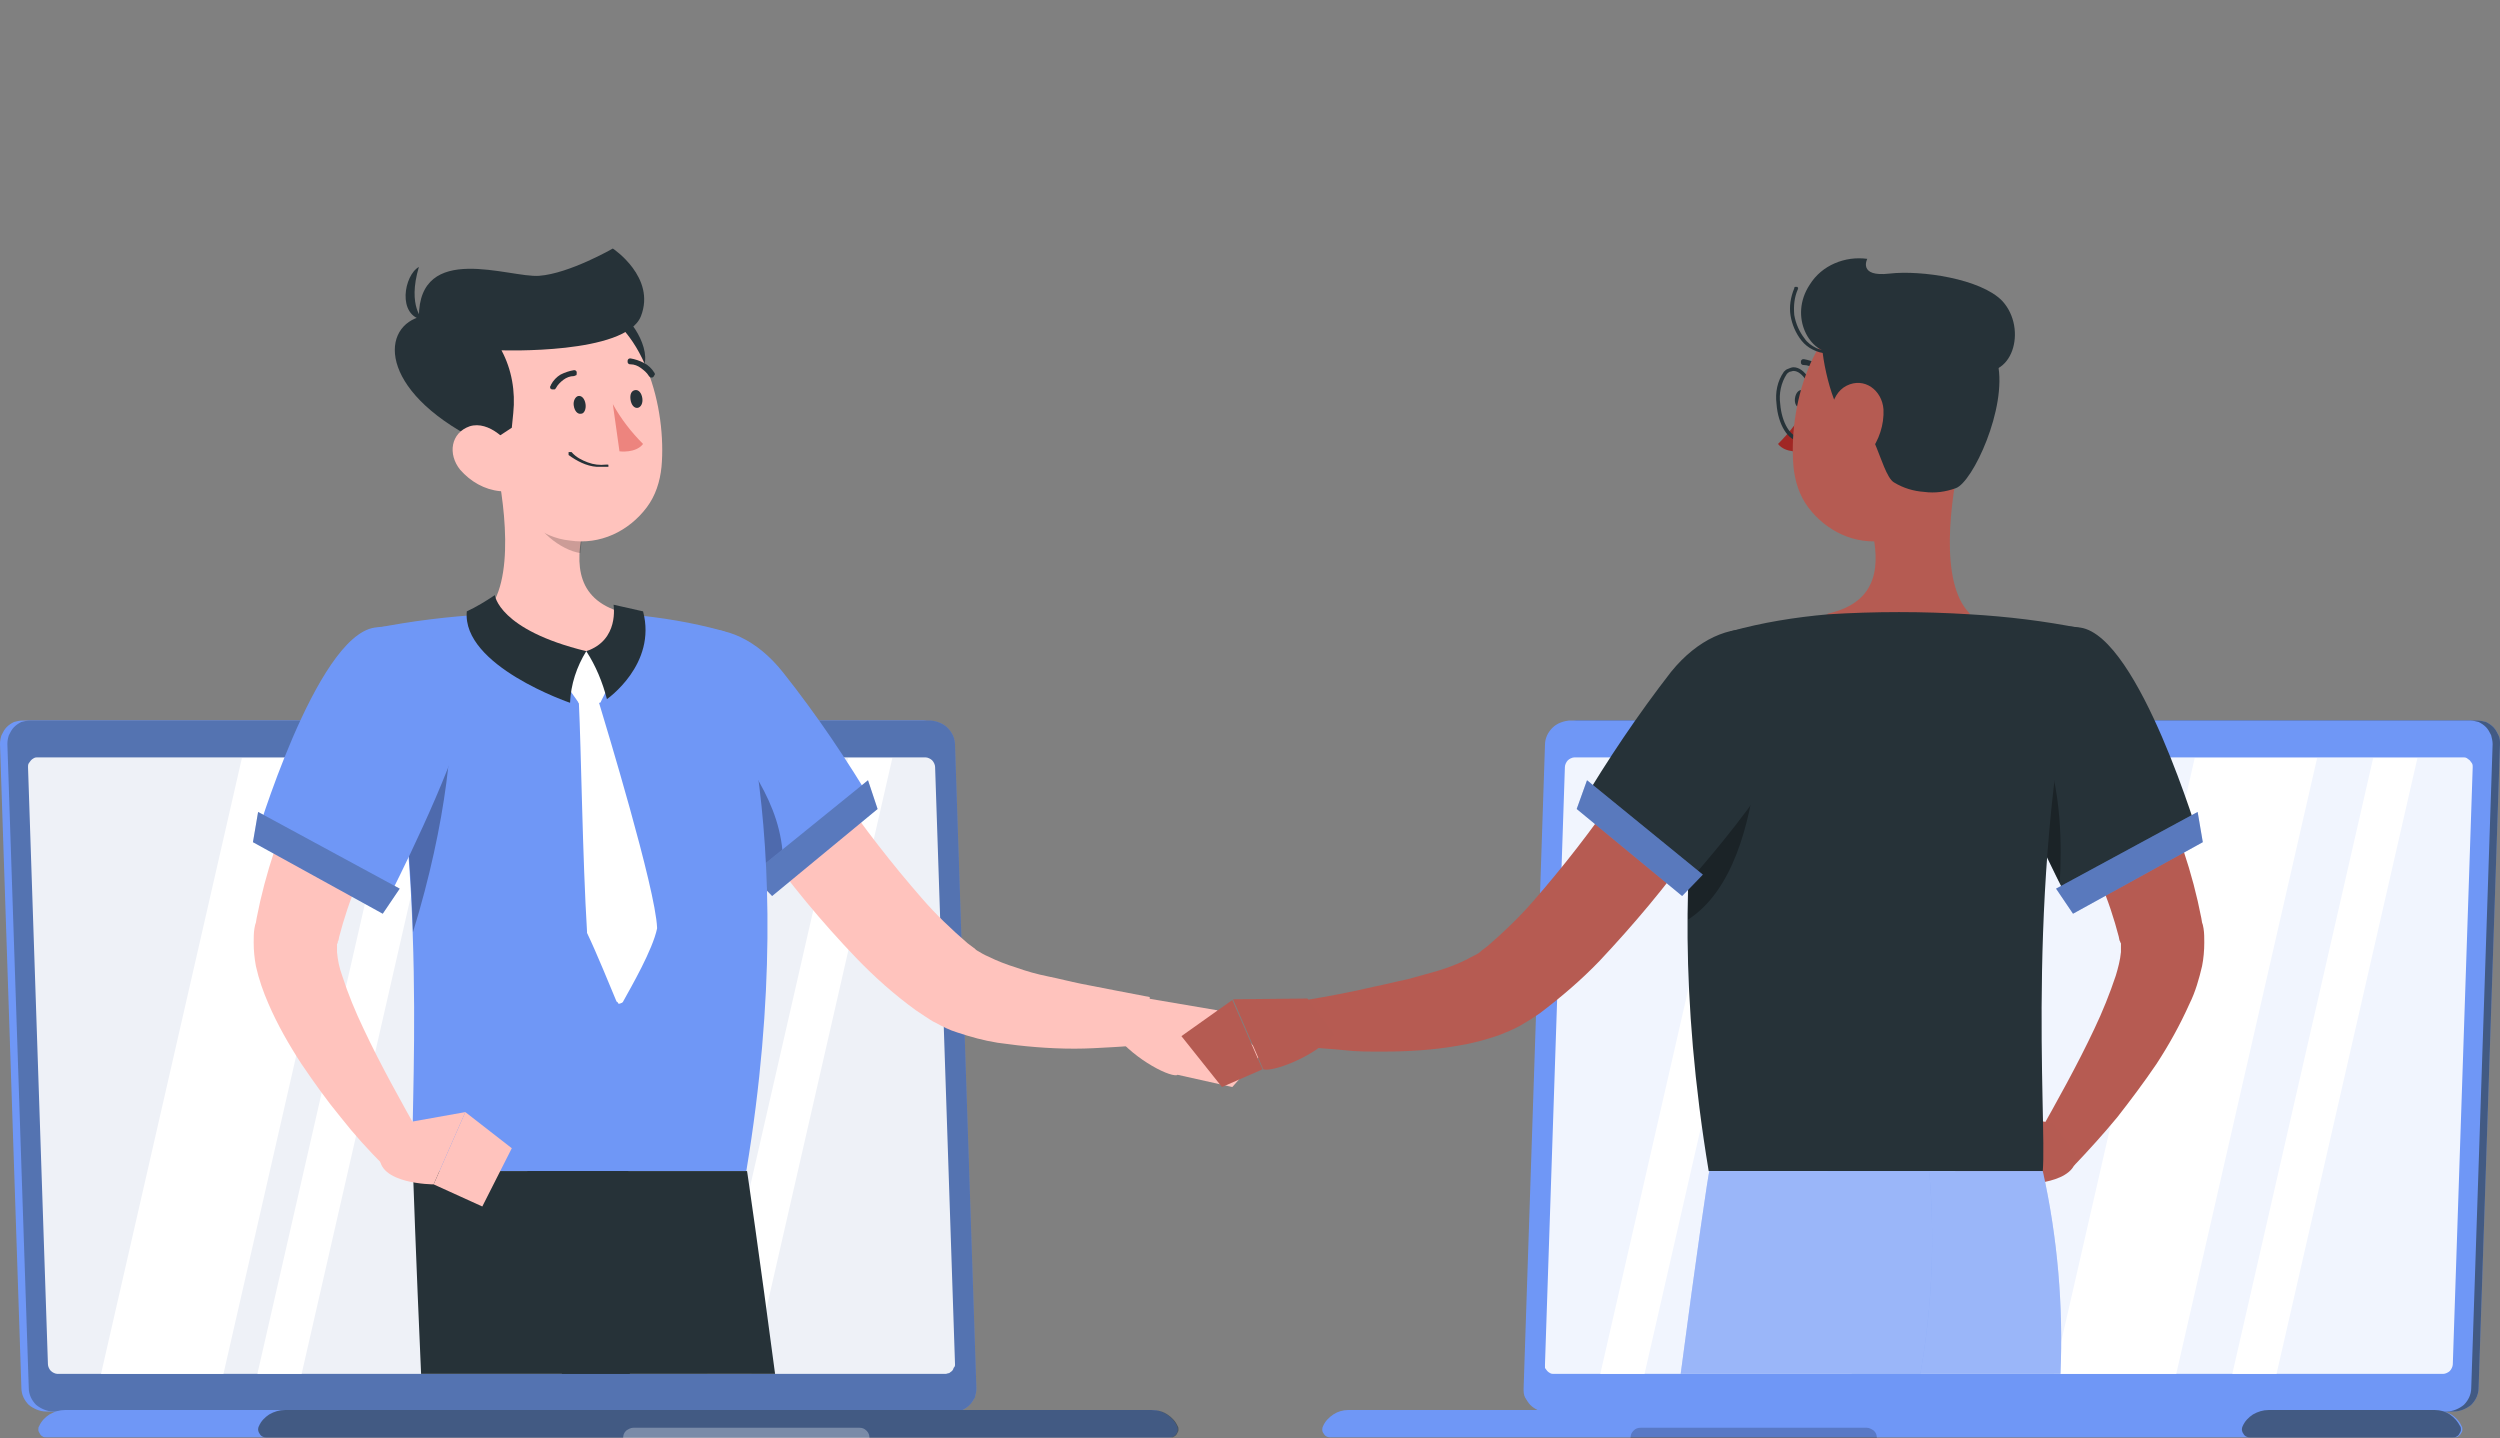 <?xml version="1.0" encoding="utf-8"?>
<!-- Generator: Adobe Illustrator 25.2.1, SVG Export Plug-In . SVG Version: 6.00 Build 0)  -->
<svg version="1.1" id="Layer_1" xmlns="http://www.w3.org/2000/svg" xmlns:xlink="http://www.w3.org/1999/xlink" x="0px" y="0px"
	 viewBox="0 0 339 195" enable-background="new 0 0 339 195" xml:space="preserve">
<rect x="0" y="0" width="339" height="195" fill="#808080" stroke="none"/>
<g>
	<path fill="#FFC3BD" d="M155.1,135.3l10,1.7l-5.5,8.8c-1.3,0.2-6.5-2.6-8.8-6.1L155.1,135.3z"/>
	<path fill="#FFC3BD" d="M171.1,142.9l-4,4.5l-7.6-1.7l5.5-8.7L171.1,142.9z"/>
	<g>
		<path fill="#6F97F6" d="M6.2,191.4h122.1c0.4,0,0.8-0.1,1.2-0.2c0.4-0.2,0.7-0.4,1-0.7c0.3-0.3,0.5-0.7,0.7-1
			c0.2-0.4,0.2-0.8,0.2-1.2l-2.9-87.3c0-0.9-0.4-1.7-1-2.3c-0.6-0.6-1.4-0.9-2.3-1H3.1c-0.4,0-0.8,0.1-1.2,0.2
			c-0.4,0.2-0.7,0.4-1,0.7c-0.3,0.3-0.5,0.7-0.7,1.1C0.1,100,0,100.4,0,100.9l2.9,87.3c0,0.9,0.4,1.7,1,2.3
			C4.5,191,5.4,191.4,6.2,191.4z"/>
		<path fill="#6F97F6" d="M7.2,191.4h122.1c0.4,0,0.8-0.1,1.2-0.2c0.4-0.2,0.7-0.4,1-0.7c0.3-0.3,0.5-0.7,0.7-1
			c0.1-0.4,0.2-0.8,0.2-1.2l-2.9-87.3c0-0.9-0.4-1.7-1-2.3c-0.6-0.6-1.4-0.9-2.3-1H4.1c-0.4,0-0.8,0.1-1.2,0.2
			c-0.4,0.2-0.7,0.4-1,0.7c-0.3,0.3-0.5,0.7-0.7,1.1C1.1,100,1,100.4,1,100.9l2.9,87.3c0,0.9,0.4,1.7,1,2.3
			C5.5,191,6.4,191.4,7.2,191.4z"/>
		<g opacity="0.6">
			<path opacity="0.6" fill="#263238" enable-background="new    " d="M7.2,191.4h122.1c0.4,0,0.8-0.1,1.2-0.2
				c0.4-0.2,0.7-0.4,1-0.7c0.3-0.3,0.5-0.7,0.7-1c0.1-0.4,0.2-0.8,0.2-1.2l-2.9-87.3c0-0.9-0.4-1.7-1-2.3c-0.6-0.6-1.4-0.9-2.3-1
				H4.1c-0.4,0-0.8,0.1-1.2,0.2c-0.4,0.2-0.7,0.4-1,0.7c-0.3,0.3-0.5,0.7-0.7,1.1C1.1,100,1,100.4,1,100.9l2.9,87.3
				c0,0.9,0.4,1.7,1,2.3C5.5,191,6.4,191.4,7.2,191.4z"/>
		</g>
		<path fill="#6F97F6" d="M8.8,191.2h147.4c0.7,0,1.4,0.2,2,0.6c0.6,0.4,1.1,0.9,1.4,1.6c0.1,0.2,0.1,0.4,0.1,0.5
			c0,0.2-0.1,0.4-0.2,0.5c-0.1,0.2-0.2,0.3-0.4,0.4c-0.2,0.1-0.4,0.1-0.5,0.1H6.3c-0.2,0-0.4,0-0.5-0.1c-0.2-0.1-0.3-0.2-0.4-0.4
			c-0.1-0.2-0.2-0.3-0.2-0.5c0-0.2,0-0.4,0.1-0.5c0.3-0.7,0.8-1.2,1.4-1.6C7.4,191.4,8.1,191.2,8.8,191.2z"/>
		<path opacity="0.6" fill="#263238" enable-background="new    " d="M156.2,191.2H38.6c-0.7,0-1.4,0.2-2.1,0.6
			c-0.6,0.4-1.1,0.9-1.4,1.6c-0.1,0.2-0.1,0.4-0.1,0.5s0.1,0.4,0.2,0.5c0.1,0.2,0.2,0.3,0.4,0.4c0.2,0.1,0.4,0.1,0.5,0.1h122.6
			c0.2,0,0.4,0,0.5-0.1c0.2-0.1,0.3-0.2,0.4-0.4c0.1-0.2,0.2-0.3,0.2-0.5c0-0.2,0-0.4-0.1-0.5c-0.3-0.7-0.8-1.2-1.4-1.6
			C157.7,191.4,157,191.2,156.2,191.2z"/>
		<path opacity="0.3" fill="#FFFFFF" enable-background="new    " d="M85.9,193.6h30.6c0.4,0,0.7,0.1,1,0.4c0.3,0.3,0.4,0.6,0.4,1
			H84.5c0-0.4,0.1-0.7,0.4-1C85.2,193.8,85.5,193.6,85.9,193.6z"/>
		<path opacity="0.9" fill="#FFFFFF" enable-background="new    " d="M129.5,185l-2.7-81c0-0.3-0.2-0.7-0.4-0.9
			c-0.2-0.2-0.6-0.4-0.9-0.4H5.1c-0.2,0-0.3,0-0.5,0.1c-0.2,0.1-0.3,0.2-0.4,0.3c-0.1,0.1-0.2,0.3-0.3,0.4c-0.1,0.2-0.1,0.3-0.1,0.5
			l2.7,81c0,0.3,0.2,0.7,0.4,0.9c0.2,0.2,0.6,0.4,0.9,0.4h120.4c0.2,0,0.3-0.1,0.5-0.1c0.1-0.1,0.3-0.2,0.4-0.3
			c0.1-0.1,0.2-0.3,0.2-0.4C129.5,185.3,129.5,185.2,129.5,185z"/>
		<path fill="#FFFFFF" d="M30.3,186.3H13.7l19.1-83.5h16.6L30.3,186.3z"/>
		<path fill="#FFFFFF" d="M40.9,186.3h-6L54,102.8h6L40.9,186.3z"/>
		<path fill="#FFFFFF" d="M101.9,186.3h-6l19.1-83.5h6L101.9,186.3z"/>
		<path opacity="0.4" fill="#FFFFFF" enable-background="new    " d="M64.3,100.3c0,0.2,0.1,0.5,0.3,0.6c0.2,0.2,0.4,0.3,0.7,0.3
			c0.2,0,0.5-0.1,0.6-0.3c0.2-0.2,0.3-0.4,0.3-0.6c0-0.2-0.1-0.5-0.3-0.6c-0.2-0.2-0.4-0.3-0.7-0.3c-0.2,0-0.5,0.1-0.6,0.3
			C64.4,99.9,64.3,100.1,64.3,100.3z"/>
		<path fill="#FFC3BD" d="M103.2,91.4c1.6,2.6,3.3,5.3,5.1,7.9c1.7,2.6,3.5,5.3,5.3,7.8c3.5,5.1,7.3,10,11.4,14.7
			c1.9,2.2,4,4.2,6.2,6.1l0.8,0.6c0.2,0.1,0.3,0.3,0.5,0.4c0.5,0.3,1,0.6,1.5,0.8c1.2,0.6,2.5,1.1,3.8,1.5c1.4,0.5,2.8,0.9,4.3,1.2
			c1.5,0.3,3,0.7,4.5,1c3,0.6,6.2,1.2,9.3,1.8v6.3c-1.7,0.3-3.4,0.4-5.1,0.5c-1.7,0.1-3.4,0.2-5.1,0.2c-3.5,0-6.9-0.3-10.4-0.8
			c-1.9-0.3-3.7-0.8-5.5-1.4c-1-0.3-2-0.8-2.9-1.3c-0.5-0.2-1-0.6-1.5-0.9l-1.2-0.8c-2.9-2.1-5.6-4.5-8.1-7.1
			c-4.7-4.9-9-10.1-12.9-15.6c-2-2.7-3.9-5.4-5.7-8.2c-1.8-2.8-3.6-5.5-5.3-8.5L103.2,91.4z"/>
		<path fill="#6F97F6" d="M87.9,93.2c-0.9,8,18,27,18,27l12.8-10.7c-3.8-6.4-7.9-12.5-12.5-18.3C99,82.1,88.9,84.2,87.9,93.2z"/>
		<path opacity="0.3" enable-background="new    " d="M98.3,98.8c-5.1-5.4-7.5-6.8-10.4-4.7c0.4,8.4,18.1,26,18.1,26
			C107.2,111.1,102.6,105.3,98.3,98.8z"/>
		<path fill="#6F97F6" d="M117.7,105.8l1.3,3.9l-14.3,11.8l-2.8-2.9L117.7,105.8z"/>
		<path opacity="0.3" fill="#263238" enable-background="new    " d="M117.7,105.8l1.3,3.9l-14.3,11.8l-2.8-2.9L117.7,105.8z"/>
		<path fill="#6F97F6" d="M98.2,85.6c0,0,10.9,25.6,3,73.2H56c-0.6-6.9,2.6-40.9-5.2-73.6c5-1,10-1.6,15.1-1.9
			c6.4-0.4,12.8-0.4,19.2,0C89.6,83.7,93.9,84.4,98.2,85.6z"/>
		<path opacity="0.3" enable-background="new    " d="M60.9,93.2c0.9,5.4-0.3,18.3-4.9,33.2c-0.4-12.8-1.8-25.5-4.4-38v-0.1
			C54.5,88,60,88.2,60.9,93.2z"/>
		<path fill="#FFC3BD" d="M67,61.5c1.4,6.2,3,17.5-1.2,21.7c0,0,1.8,5.1,13.3,5.1c12.7,0,5.9-5.1,5.9-5.1c-7-1.6-7-6.8-5.9-11.6
			L67,61.5z"/>
		<path fill="#FFFFFF" d="M80,88.8l2.7,2.9c0.1,0.1,0.1,0.2,0.2,0.3c0,0.1,0,0.2,0,0.3l-1.4,2.8c0,0.1-0.1,0.2-0.2,0.2
			s-0.2,0.1-0.3,0.1l-2.1,0.1c-0.1,0-0.2,0-0.3-0.1c-0.1,0-0.2-0.1-0.2-0.2l-1.9-2.7c-0.1-0.1-0.1-0.2-0.1-0.4c0-0.1,0-0.3,0.1-0.4
			l2.6-3.1c0.1-0.1,0.1-0.1,0.2-0.2c0.1,0,0.2-0.1,0.2-0.1s0.2,0,0.2,0S79.9,88.8,80,88.8z"/>
		<path fill="#263238" d="M79.5,88.3c-1.3,2.1-2.1,4.5-2.2,7c0,0-14.7-5-14-12.4c1.3-0.6,2.6-1.4,3.8-2.2
			C67.1,80.7,67.6,85.4,79.5,88.3z"/>
		<path fill="#263238" d="M79.5,88.3c1.3,2,2.2,4.2,2.8,6.5c0,0,6.8-4.7,4.9-11.9l-4-0.9C83.2,82.1,84,86.8,79.5,88.3z"/>
		<path fill="#FFFFFF" d="M81.2,95.2c0.9,3,7.7,25.3,7.9,30.6c0,0,0,0.1,0,0.1c-0.6,2.9-3.5,7.9-4.6,9.9c0,0.1-0.1,0.1-0.2,0.2
			c-0.1,0-0.2,0.1-0.3,0.1c-0.1,0-0.2,0-0.2-0.1s-0.1-0.1-0.2-0.2c-0.8-1.9-2.7-6.6-4-9.3c0-0.1,0-0.1,0-0.2
			c-0.6-9.7-0.8-24.9-1.1-30.9c0-0.1,0-0.1,0-0.2c0-0.1,0.1-0.1,0.1-0.2c0,0,0.1-0.1,0.2-0.1c0.1,0,0.1,0,0.2,0h1.7
			c0.1,0,0.2,0,0.3,0.1C81.1,95,81.2,95.1,81.2,95.2z"/>
		<path opacity="0.2" enable-background="new    " d="M72,65.6l7.2,6c-0.3,1.1-0.4,2.3-0.5,3.4c-2.7-0.4-6.3-3.3-6.7-6
			C71.8,67.9,71.8,66.8,72,65.6z"/>
		<path fill="#263238" d="M84.8,43.1c1.7,1.3,4.6,6.7,0.9,8.1C82,52.6,80.6,40,84.8,43.1z"/>
		<path fill="#FFC3BD" d="M64.8,54.1c1.7,8.3,2.3,13.2,7.1,16.9c1.6,1.3,3.4,2.1,5.4,2.3c2,0.3,4,0,5.8-0.8c1.8-0.8,3.4-2.1,4.6-3.7
			c1.2-1.6,1.8-3.5,2-5.5c0.7-7.7-2.2-19.9-10.9-22.3c-1.9-0.6-3.8-0.6-5.7-0.2c-1.9,0.4-3.6,1.4-5.1,2.7c-1.4,1.3-2.5,3-3,4.8
			C64.5,50.2,64.4,52.2,64.8,54.1z"/>
		<path fill="#263238" d="M65.9,60.3l3.5-2.3l0.2-2c0.3-2.9-0.2-5.9-1.6-8.5c0,0,16.8,0.6,18.9-4.6c2.1-5.3-3.8-9.2-3.8-9.2
			s-5.9,3.4-10,3.7c-4,0.3-16.3-4.7-16.3,5.6C51.4,44.7,51.6,53.6,65.9,60.3"/>
		<path fill="#263238" d="M57.4,43.4c0,0-2.2-1.8-0.6-7.2C54.8,37.3,53.8,42.8,57.4,43.4z"/>
		<path fill="#FFC3BD" d="M62.4,63.7c1.4,1.6,3.3,2.7,5.4,2.9c2.8,0.3,3.6-2.3,2.4-4.7c-1.1-2.1-3.9-4.9-6.5-4.1
			C61.1,58.7,60.7,61.6,62.4,63.7z"/>
		<path fill="#263238" d="M105.1,186.3H76.2c-2.6-15.7-4.7-27.5-4.7-27.5h29.8C101.3,158.7,103,170.4,105.1,186.3z"/>
		<path fill="#263238" d="M57.1,186.3c-0.7-15.7-1.1-27.5-1.1-27.5h29.2c0,0,0.1,12,0.2,27.5H57.1z"/>
		<path fill="#263238" d="M77.8,55c0.1,0.7,0.5,1.2,1,1.1c0.4,0,0.7-0.6,0.6-1.3c-0.1-0.7-0.5-1.2-1-1.1C78,53.8,77.7,54.4,77.8,55z
			"/>
		<path fill="#263238" d="M85.5,54.2c0.1,0.7,0.5,1.2,1,1.1c0.4-0.1,0.7-0.6,0.6-1.3c-0.1-0.7-0.5-1.2-1-1.1
			C85.6,53,85.4,53.5,85.5,54.2z"/>
		<path fill="#ED847E" d="M83.1,54.8c1.1,2,2.5,3.8,4.1,5.4c-1,1.3-3.2,1-3.2,1L83.1,54.8z"/>
		<path fill="#263238" d="M80.9,63.3c0.5,0,0.9,0,1.4,0c0,0,0.1,0,0.1,0c0,0,0,0,0.1,0c0,0,0,0,0-0.1c0,0,0-0.1,0-0.1
			c0-0.1,0-0.1-0.1-0.1c0,0-0.1,0-0.2,0c-0.9,0.1-1.7,0-2.5-0.3c-0.8-0.3-1.6-0.7-2.2-1.4c0,0,0,0-0.1,0c0,0,0,0-0.1,0
			c0,0-0.1,0-0.1,0c0,0,0,0-0.1,0c0,0,0,0,0,0.1c0,0,0,0,0,0.1c0,0,0,0.1,0,0.1c0,0,0,0,0,0.1C78.2,62.5,79.5,63.2,80.9,63.3z"/>
		<path fill="#263238" d="M75,52.8c0.1,0,0.2,0,0.2,0c0.1,0,0.1-0.1,0.2-0.2c0.2-0.4,0.6-0.8,1-1.1c0.4-0.3,0.9-0.5,1.4-0.5
			c0.1,0,0.2-0.1,0.3-0.1s0.1-0.2,0.1-0.3c0-0.1,0-0.1,0-0.2c0,0-0.1-0.1-0.1-0.1c0,0-0.1-0.1-0.1-0.1c-0.1,0-0.1,0-0.2,0
			c-0.6,0.1-1.2,0.3-1.8,0.6c-0.5,0.3-1,0.8-1.3,1.4c0,0,0,0.1-0.1,0.2c0,0.1,0,0.1,0,0.2c0,0.1,0,0.1,0.1,0.1c0,0,0.1,0.1,0.1,0.1
			C74.9,52.8,75,52.8,75,52.8z"/>
		<path fill="#263238" d="M88.3,51.2c0.1,0,0.2,0,0.3-0.1c0.1-0.1,0.1-0.2,0.2-0.3c0-0.1,0-0.2-0.1-0.3c-0.3-0.5-0.8-1-1.4-1.3
			c-0.6-0.3-1.2-0.5-1.8-0.6c-0.1,0-0.2,0-0.3,0.1c-0.1,0.1-0.1,0.2-0.1,0.3c0,0.1,0,0.2,0.1,0.3c0.1,0.1,0.2,0.1,0.3,0.1
			c0.5,0,1,0.2,1.4,0.5c0.4,0.3,0.8,0.6,1.1,1.1c0,0,0.1,0.1,0.1,0.1C88.2,51.2,88.3,51.2,88.3,51.2z"/>
		<path fill="#FFC3BD" d="M59.5,97.8l-2,3.5c-0.7,1.2-1.3,2.4-2,3.6c-1.3,2.4-2.6,4.8-3.7,7.3c-1.2,2.5-2.3,4.9-3.3,7.4
			c-0.5,1.2-1,2.5-1.4,3.7l-0.6,1.9l-0.5,1.8l-0.1,0.5l-0.1,0.2c0,0.1,0,0,0,0.1c0,0.1,0,0.1-0.1,0.2c0,0.4,0,0.7,0,1.1
			c0.1,1.1,0.3,2.1,0.7,3.2c0.8,2.5,1.8,4.9,2.9,7.2c2.3,4.9,5.1,9.9,7.8,14.7l-5,3.9c-2.1-2.1-4.1-4.3-5.9-6.6
			c-1.9-2.3-3.6-4.7-5.3-7.2c-1.7-2.6-3.3-5.4-4.5-8.2c-0.7-1.6-1.3-3.3-1.7-5.1c-0.2-1.1-0.3-2.1-0.3-3.2c0-0.6,0-1.3,0.1-1.9
			l0.1-0.5l0.1-0.3l0.1-0.6c0.6-3.1,1.4-6.1,2.4-9.1c1-2.9,2.1-5.7,3.3-8.5c1.2-2.8,2.5-5.4,3.9-8.1c0.7-1.3,1.4-2.6,2.2-3.9
			c0.8-1.3,1.5-2.5,2.4-3.9L59.5,97.8z"/>
		<path fill="#6F97F6" d="M50.8,85.1c-8,1.2-16.2,28.9-16.2,28.9l17.2,9.5c0,0,6.9-13.2,10.3-23C65.5,90.3,59.4,83.9,50.8,85.1z"/>
		<path fill="#6F97F6" d="M35,110.1l-0.7,4.1l17.6,9.7l2.3-3.4L35,110.1z"/>
		<path opacity="0.3" fill="#263238" enable-background="new    " d="M35,110.1l-0.7,4.1l17.6,9.7l2.3-3.4L35,110.1z"/>
		<path fill="#FFC3BD" d="M54.7,152.3l8.4-1.5l-4.3,9.8c0,0-7.7,0-7.3-4L54.7,152.3z"/>
		<path fill="#FFC3BD" d="M69.4,155.7l-4,7.9l-6.6-3l4.3-9.8L69.4,155.7z"/>
	</g>
</g>
<g>
	<path fill="#6F97F6" d="M332.8,191.4H210.7c-0.4,0-0.8-0.1-1.2-0.2c-0.4-0.2-0.7-0.4-1-0.7c-0.3-0.3-0.5-0.7-0.7-1
		c-0.2-0.4-0.2-0.8-0.2-1.2l2.9-87.3c0-0.9,0.4-1.7,1-2.3c0.6-0.6,1.4-0.9,2.3-1h122.1c0.4,0,0.8,0.1,1.2,0.2c0.4,0.2,0.7,0.4,1,0.7
		c0.3,0.3,0.5,0.7,0.7,1.1c0.2,0.4,0.2,0.8,0.2,1.2l-2.9,87.3c0,0.9-0.4,1.7-1,2.3C334.5,191,333.6,191.4,332.8,191.4z"/>
	<path opacity="0.6" fill="#263238" enable-background="new    " d="M332.8,191.4H210.7c-0.4,0-0.8-0.1-1.2-0.2
		c-0.4-0.2-0.7-0.4-1-0.7c-0.3-0.3-0.5-0.7-0.7-1c-0.2-0.4-0.2-0.8-0.2-1.2l2.9-87.3c0-0.9,0.4-1.7,1-2.3c0.6-0.6,1.4-0.9,2.3-1
		h122.1c0.4,0,0.8,0.1,1.2,0.2c0.4,0.2,0.7,0.4,1,0.7c0.3,0.3,0.5,0.7,0.7,1.1c0.2,0.4,0.2,0.8,0.2,1.2l-2.9,87.3
		c0,0.9-0.4,1.7-1,2.3C334.5,191,333.6,191.4,332.8,191.4z"/>
	<path fill="#6F97F6" d="M331.8,191.4H209.7c-0.4,0-0.8-0.1-1.2-0.2c-0.4-0.2-0.7-0.4-1-0.7c-0.3-0.3-0.5-0.7-0.7-1
		c-0.2-0.4-0.2-0.8-0.2-1.2l2.9-87.3c0-0.9,0.4-1.7,1-2.3c0.6-0.6,1.4-0.9,2.3-1h122.1c0.4,0,0.8,0.1,1.2,0.2c0.4,0.2,0.7,0.4,1,0.7
		c0.3,0.3,0.5,0.7,0.7,1.1c0.1,0.4,0.2,0.8,0.2,1.2l-2.9,87.3c0,0.9-0.4,1.7-1,2.3C333.5,191,332.6,191.4,331.8,191.4z"/>
	<path fill="#6F97F6" d="M330.2,191.2H182.8c-0.7,0-1.4,0.2-2,0.6c-0.6,0.4-1.1,0.9-1.4,1.6c-0.1,0.2-0.1,0.4-0.1,0.5
		c0,0.2,0.1,0.4,0.2,0.5c0.1,0.2,0.2,0.3,0.4,0.4c0.2,0.1,0.4,0.1,0.5,0.1h152.4c0.2,0,0.4,0,0.5-0.1s0.3-0.2,0.4-0.4
		c0.1-0.2,0.2-0.3,0.2-0.5s0-0.4-0.1-0.5c-0.3-0.7-0.8-1.2-1.4-1.6C331.6,191.4,330.9,191.2,330.2,191.2z"/>
	<path opacity="0.6" fill="#263238" enable-background="new    " d="M330.2,191.2h-22.6c-0.7,0-1.4,0.2-2.1,0.6
		c-0.6,0.4-1.1,0.9-1.4,1.6c-0.1,0.2-0.1,0.4-0.1,0.5s0.1,0.4,0.2,0.5c0.1,0.2,0.2,0.3,0.4,0.4c0.2,0.1,0.4,0.1,0.5,0.1h27.5
		c0.2,0,0.4,0,0.5-0.1c0.2-0.1,0.3-0.2,0.4-0.4c0.1-0.2,0.2-0.3,0.2-0.5c0-0.2,0-0.4-0.1-0.5c-0.3-0.6-0.8-1.2-1.4-1.6
		C331.6,191.4,330.9,191.2,330.2,191.2z"/>
	<path opacity="0.2" enable-background="new    " d="M253.1,193.6h-30.6c-0.4,0-0.7,0.1-1,0.4c-0.3,0.3-0.4,0.6-0.4,1h33.4
		c0-0.4-0.1-0.7-0.4-1C253.8,193.8,253.5,193.6,253.1,193.6z"/>
	<path opacity="0.9" fill="#FFFFFF" enable-background="new    " d="M209.5,185l2.7-81c0-0.3,0.2-0.7,0.4-0.9
		c0.2-0.2,0.6-0.4,0.9-0.4H334c0.2,0,0.3,0,0.5,0.1c0.1,0.1,0.3,0.2,0.4,0.3c0.1,0.1,0.2,0.3,0.3,0.4c0.1,0.2,0.1,0.3,0.1,0.5
		l-2.7,81c0,0.3-0.2,0.7-0.4,0.9c-0.2,0.2-0.6,0.4-0.9,0.4H210.7c-0.2,0-0.3,0-0.5-0.1c-0.2-0.1-0.3-0.2-0.4-0.3
		c-0.1-0.1-0.2-0.3-0.3-0.4C209.5,185.3,209.5,185.2,209.5,185z"/>
	<path fill="#FFFFFF" d="M295.1,186.3h-16.6l19.1-83.5h16.6L295.1,186.3z"/>
	<path fill="#FFFFFF" d="M223,186.3h-6l19.1-83.5h6L223,186.3z"/>
	<path fill="#FFFFFF" d="M308.7,186.3h-6l19.1-83.5h6L308.7,186.3z"/>
	<path opacity="0.4" enable-background="new    " d="M274.7,100.3c0,0.2-0.1,0.5-0.3,0.6s-0.4,0.3-0.7,0.3c-0.2,0-0.5-0.1-0.6-0.3
		c-0.2-0.2-0.3-0.4-0.3-0.6c0-0.2,0.1-0.5,0.3-0.6c0.2-0.2,0.4-0.3,0.7-0.3c0.2,0,0.5,0.1,0.6,0.3
		C274.6,99.9,274.7,100.1,274.7,100.3z"/>
	<path fill="#B55B52" d="M265.9,61.5c-1.4,6.2-3,17.5,1.2,21.7c0,0-1.8,5.1-13.3,5.1c-12.7,0-5.9-5.1-5.9-5.1c7-1.6,7-6.8,5.9-11.6
		L265.9,61.5z"/>
	<path fill="#B65B52" d="M284.3,91c0.9,1.4,1.6,2.6,2.4,3.9c0.7,1.3,1.5,2.6,2.2,3.9c1.4,2.6,2.7,5.3,3.9,8.1
		c1.2,2.8,2.3,5.6,3.3,8.5c1,3,1.8,6,2.4,9.1l0.1,0.6l0.1,0.3l0.1,0.5c0.1,0.6,0.1,1.3,0.1,1.9c0,1.1-0.1,2.2-0.3,3.2
		c-0.4,1.7-0.9,3.5-1.7,5.1c-1.3,2.9-2.8,5.6-4.5,8.2c-1.7,2.5-3.5,4.9-5.3,7.2c-1.9,2.3-3.9,4.5-5.9,6.6l-5-3.9
		c2.7-4.8,5.5-9.8,7.8-14.7c1.1-2.3,2.1-4.8,2.9-7.2c0.3-1,0.6-2.1,0.7-3.2c0-0.4,0-0.7,0-1.1c0-0.1,0-0.2-0.1-0.2v-0.1l-0.1-0.2
		l-0.1-0.5l-0.5-1.8l-0.6-1.9c-0.4-1.2-0.9-2.5-1.4-3.7c-1-2.5-2.1-4.9-3.3-7.4c-1.2-2.5-2.5-4.9-3.7-7.3c-0.6-1.2-1.3-2.4-2-3.6
		l-2-3.5L284.3,91z"/>
	<path fill="#263238" d="M282.1,85.1c8,1.2,16.2,28.9,16.2,28.9l-17.1,9.5c0,0-7-13.2-10.3-23C267.4,90.3,273.6,83.9,282.1,85.1z"/>
	<path opacity="0.3" enable-background="new    " d="M277,100.3l-1.3,11.9c1.3,2.9,2.6,5.4,3.6,7.5
		C279.6,114.9,279.6,107.2,277,100.3z"/>
	<path fill="#6F97F6" d="M298,110.1l0.7,4.1l-17.6,9.7l-2.3-3.4L298,110.1z"/>
	<path opacity="0.3" fill="#263238" enable-background="new    " d="M298,110.1l0.7,4.1l-17.6,9.7l-2.3-3.4L298,110.1z"/>
	<path fill="#B55B52" d="M278.3,152.3l-8.4-1.5l4.3,9.8c0,0,7.7,0,7.3-4L278.3,152.3z"/>
	<path fill="#B55B52" d="M263.6,155.8l4,7.9l6.7-3l-4.3-9.8L263.6,155.8z"/>
	<path fill="#263238" d="M234.7,85.6c0,0-10.9,25.6-3,73.2h45.3c0.6-6.9-2.6-40.9,5.2-73.6c-5-1-10-1.6-15.1-1.9
		c-6.4-0.4-12.8-0.4-19.2,0C243.4,83.7,239,84.4,234.7,85.6z"/>
	<path opacity="0.3" enable-background="new    " d="M229.9,107.4c-0.7,5.7-1,11.5-1,17.3c6.2-4,8.3-13.2,9.2-19.9L229.9,107.4z"/>
	<path fill="#B65B52" d="M240.8,98c-1.7,3-3.5,5.7-5.3,8.5c-1.8,2.8-3.7,5.5-5.7,8.2c-3.9,5.5-8.3,10.7-12.9,15.6
		c-2.5,2.6-5.2,4.9-8.1,7.1l-1.2,0.8c-0.5,0.3-1,0.6-1.5,0.9c-0.9,0.5-1.9,0.9-2.9,1.3c-1.8,0.6-3.6,1.1-5.5,1.4
		c-3.4,0.6-6.9,0.8-10.4,0.8c-1.7,0-3.4,0-5.1-0.2c-1.7-0.2-3.3-0.2-5.1-0.5v-6.3c3.1-0.5,6.2-1.1,9.2-1.8c1.5-0.3,3-0.7,4.5-1
		c1.5-0.4,2.9-0.8,4.3-1.2c1.3-0.4,2.6-0.9,3.8-1.5c0.5-0.3,1-0.5,1.5-0.8c0.2-0.1,0.4-0.3,0.5-0.4l0.8-0.6c2.2-1.9,4.3-3.9,6.2-6.1
		c4.1-4.7,7.9-9.6,11.4-14.7c1.8-2.6,3.6-5.2,5.3-7.8c1.8-2.6,3.4-5.4,5.1-7.9L240.8,98z"/>
	<path fill="#263238" d="M245,93.2c0.9,8-16.8,27.2-16.8,27.2l-14-11c3.8-6.4,7.9-12.5,12.4-18.3C233.9,82.1,244,84.2,245,93.2z"/>
	<path fill="#6F97F6" d="M215.2,105.8l-1.4,3.9l14.3,11.8l2.8-2.9L215.2,105.8z"/>
	<path opacity="0.3" fill="#263238" enable-background="new    " d="M215.2,105.8l-1.4,3.9l14.3,11.8l2.8-2.9L215.2,105.8z"/>
	<path fill="#B55B52" d="M177.3,135.4l-10.1,0.1l4.1,9.5c1.2,0.4,6.8-1.6,9.6-4.7L177.3,135.4z"/>
	<path fill="#B55B52" d="M160.2,140.5l5.5,6.9l5.5-2.4l-4.1-9.4L160.2,140.5z"/>
	<path fill="#263238" d="M245,54.2c-0.1,0.7-0.5,1.2-1,1.1c-0.4-0.1-0.7-0.6-0.6-1.3c0.1-0.7,0.5-1.2,1-1.1
		C244.8,53,245.1,53.5,245,54.2z"/>
	<path fill="#A02724" d="M245.2,54.8c-1.1,2-2.5,3.8-4.1,5.4c1,1.3,3.2,1,3.2,1L245.2,54.8z"/>
	<path fill="#263238" d="M244,59.8c-1.5,0-2.9-2.2-3.1-5c-0.2-1.6,0.1-3.1,1-4.4c0.2-0.2,0.3-0.3,0.6-0.4c0.2-0.1,0.5-0.2,0.7-0.2
		c1.5,0,2.9,2.2,3.1,5c0.2,1.6-0.1,3.1-1,4.4c-0.2,0.2-0.4,0.3-0.6,0.4S244.3,59.8,244,59.8L244,59.8z M243.2,50.3
		c-0.2,0-0.3,0.1-0.5,0.1c-0.2,0.1-0.3,0.2-0.4,0.3c-0.8,1.2-1.1,2.7-0.9,4.1c0.2,2.5,1.4,4.5,2.7,4.5c0.2,0,0.3-0.1,0.5-0.1
		c0.2-0.1,0.3-0.2,0.4-0.3c0.8-1.2,1.1-2.6,0.9-4.1C245.7,52.3,244.4,50.3,243.2,50.3z"/>
	<path fill="#263238" d="M247.4,51.2c0.1,0,0.2,0,0.3-0.1c0,0,0.1-0.1,0.1-0.1c0,0,0.1-0.1,0.1-0.1c0-0.1,0-0.1,0-0.2
		c0-0.1,0-0.1-0.1-0.1c-0.3-0.5-0.8-1-1.4-1.3c-0.6-0.3-1.2-0.5-1.8-0.6c-0.1,0-0.2,0-0.3,0.1c-0.1,0.1-0.1,0.2-0.1,0.3
		c0,0.1,0,0.2,0.1,0.3c0.1,0.1,0.2,0.1,0.3,0.1c0.5,0,1,0.2,1.4,0.5c0.4,0.3,0.8,0.6,1.1,1.1c0,0,0.1,0.1,0.1,0.1
		C247.3,51.2,247.3,51.2,247.4,51.2z"/>
	<path fill="#B55B52" d="M268.1,54.1c-1.7,8.3-2.3,13.2-7.1,16.9c-1.6,1.3-3.4,2.1-5.4,2.3c-2,0.3-4,0-5.8-0.8
		c-1.8-0.8-3.4-2.1-4.6-3.7c-1.2-1.6-1.8-3.5-2-5.5c-0.7-7.7,2.2-19.9,10.9-22.3c1.9-0.6,3.8-0.6,5.7-0.2c1.9,0.4,3.6,1.4,5.1,2.7
		c1.4,1.3,2.5,3,3,4.8C268.5,50.2,268.6,52.2,268.1,54.1z"/>
	<path fill="#6F97F6" d="M279.4,186.3c0.4-9.2-0.4-18.5-2.4-27.5h-29.2c2.3,9,3.4,18.2,3.3,27.5H279.4z"/>
	<path opacity="0.3" fill="#FFFFFF" enable-background="new    " d="M279.4,186.3c0.4-9.2-0.4-18.5-2.4-27.5h-29.2
		c2.3,9,3.4,18.2,3.3,27.5H279.4z"/>
	<path fill="#263238" d="M250.2,56.6c-1.6-0.8-3.6-8.9-3.1-11.7c0.6-2.9,7-5.9,13.4-4.8c6.4,1.2,9.1,3.4,10.4,9.2
		c1.3,6-3.4,16.1-5.7,16.9c-1.4,0.5-2.8,0.7-4.3,0.5c-1.4-0.1-2.8-0.5-4.1-1.3C254.9,64.2,253.8,54.9,250.2,56.6z"/>
	<path fill="#263238" d="M248.6,47.8c-3.1,0.2-6.1-4.8-3.2-9.2c0.8-1.3,2-2.3,3.4-2.9c1.4-0.6,2.9-0.8,4.4-0.6c0,0-1.3,2.5,3,2
		c4.3-0.5,12.4,0.7,15.3,3.7c3.5,3.8,1.4,11.1-3.9,9.3C262.3,48.3,248.6,47.8,248.6,47.8z"/>
	<path fill="#263238" d="M247.7,47.9c-0.7,0-1.3-0.2-1.9-0.5c-0.6-0.3-1.1-0.7-1.5-1.2c-0.8-1-1.3-2.2-1.5-3.4s0-2.5,0.5-3.7
		c0,0,0-0.1,0-0.1c0,0,0,0,0.1-0.1c0,0,0.1,0,0.1,0c0,0,0.1,0,0.1,0c0,0,0.1,0,0.1,0c0,0,0,0,0.1,0.1s0,0.1,0,0.1c0,0,0,0.1,0,0.1
		c-0.5,1.1-0.6,2.3-0.5,3.5c0.2,1.2,0.7,2.3,1.4,3.2c0.4,0.6,1,1,1.6,1.3c0.6,0.3,1.4,0.3,2.1,0.2c0.1,0,0.1,0,0.2,0
		c0.1,0,0.1,0.1,0.1,0.1c0,0.1,0,0.1,0,0.2c0,0.1-0.1,0.1-0.1,0.1C248.2,47.9,248,47.9,247.7,47.9z"/>
	<path fill="#B55B52" d="M255.4,55.5c0.1,2.1-0.6,4.2-1.9,5.9c-1.8,2.1-4.2,0.9-5-1.7c-0.7-2.3-0.5-6.2,1.9-7.4
		C252.8,51.1,255.2,52.9,255.4,55.5z"/>
	<path fill="#6F97F6" d="M227.9,186.3h32.5c1.6-9.1,2-18.3,1.2-27.5h-29.8C231.7,158.7,230,170.4,227.9,186.3z"/>
	<path opacity="0.3" fill="#FFFFFF" enable-background="new    " d="M227.9,186.3h32.5c1.6-9.1,2-18.3,1.2-27.5h-29.8
		C231.7,158.7,230,170.4,227.9,186.3z"/>
</g>
</svg>
